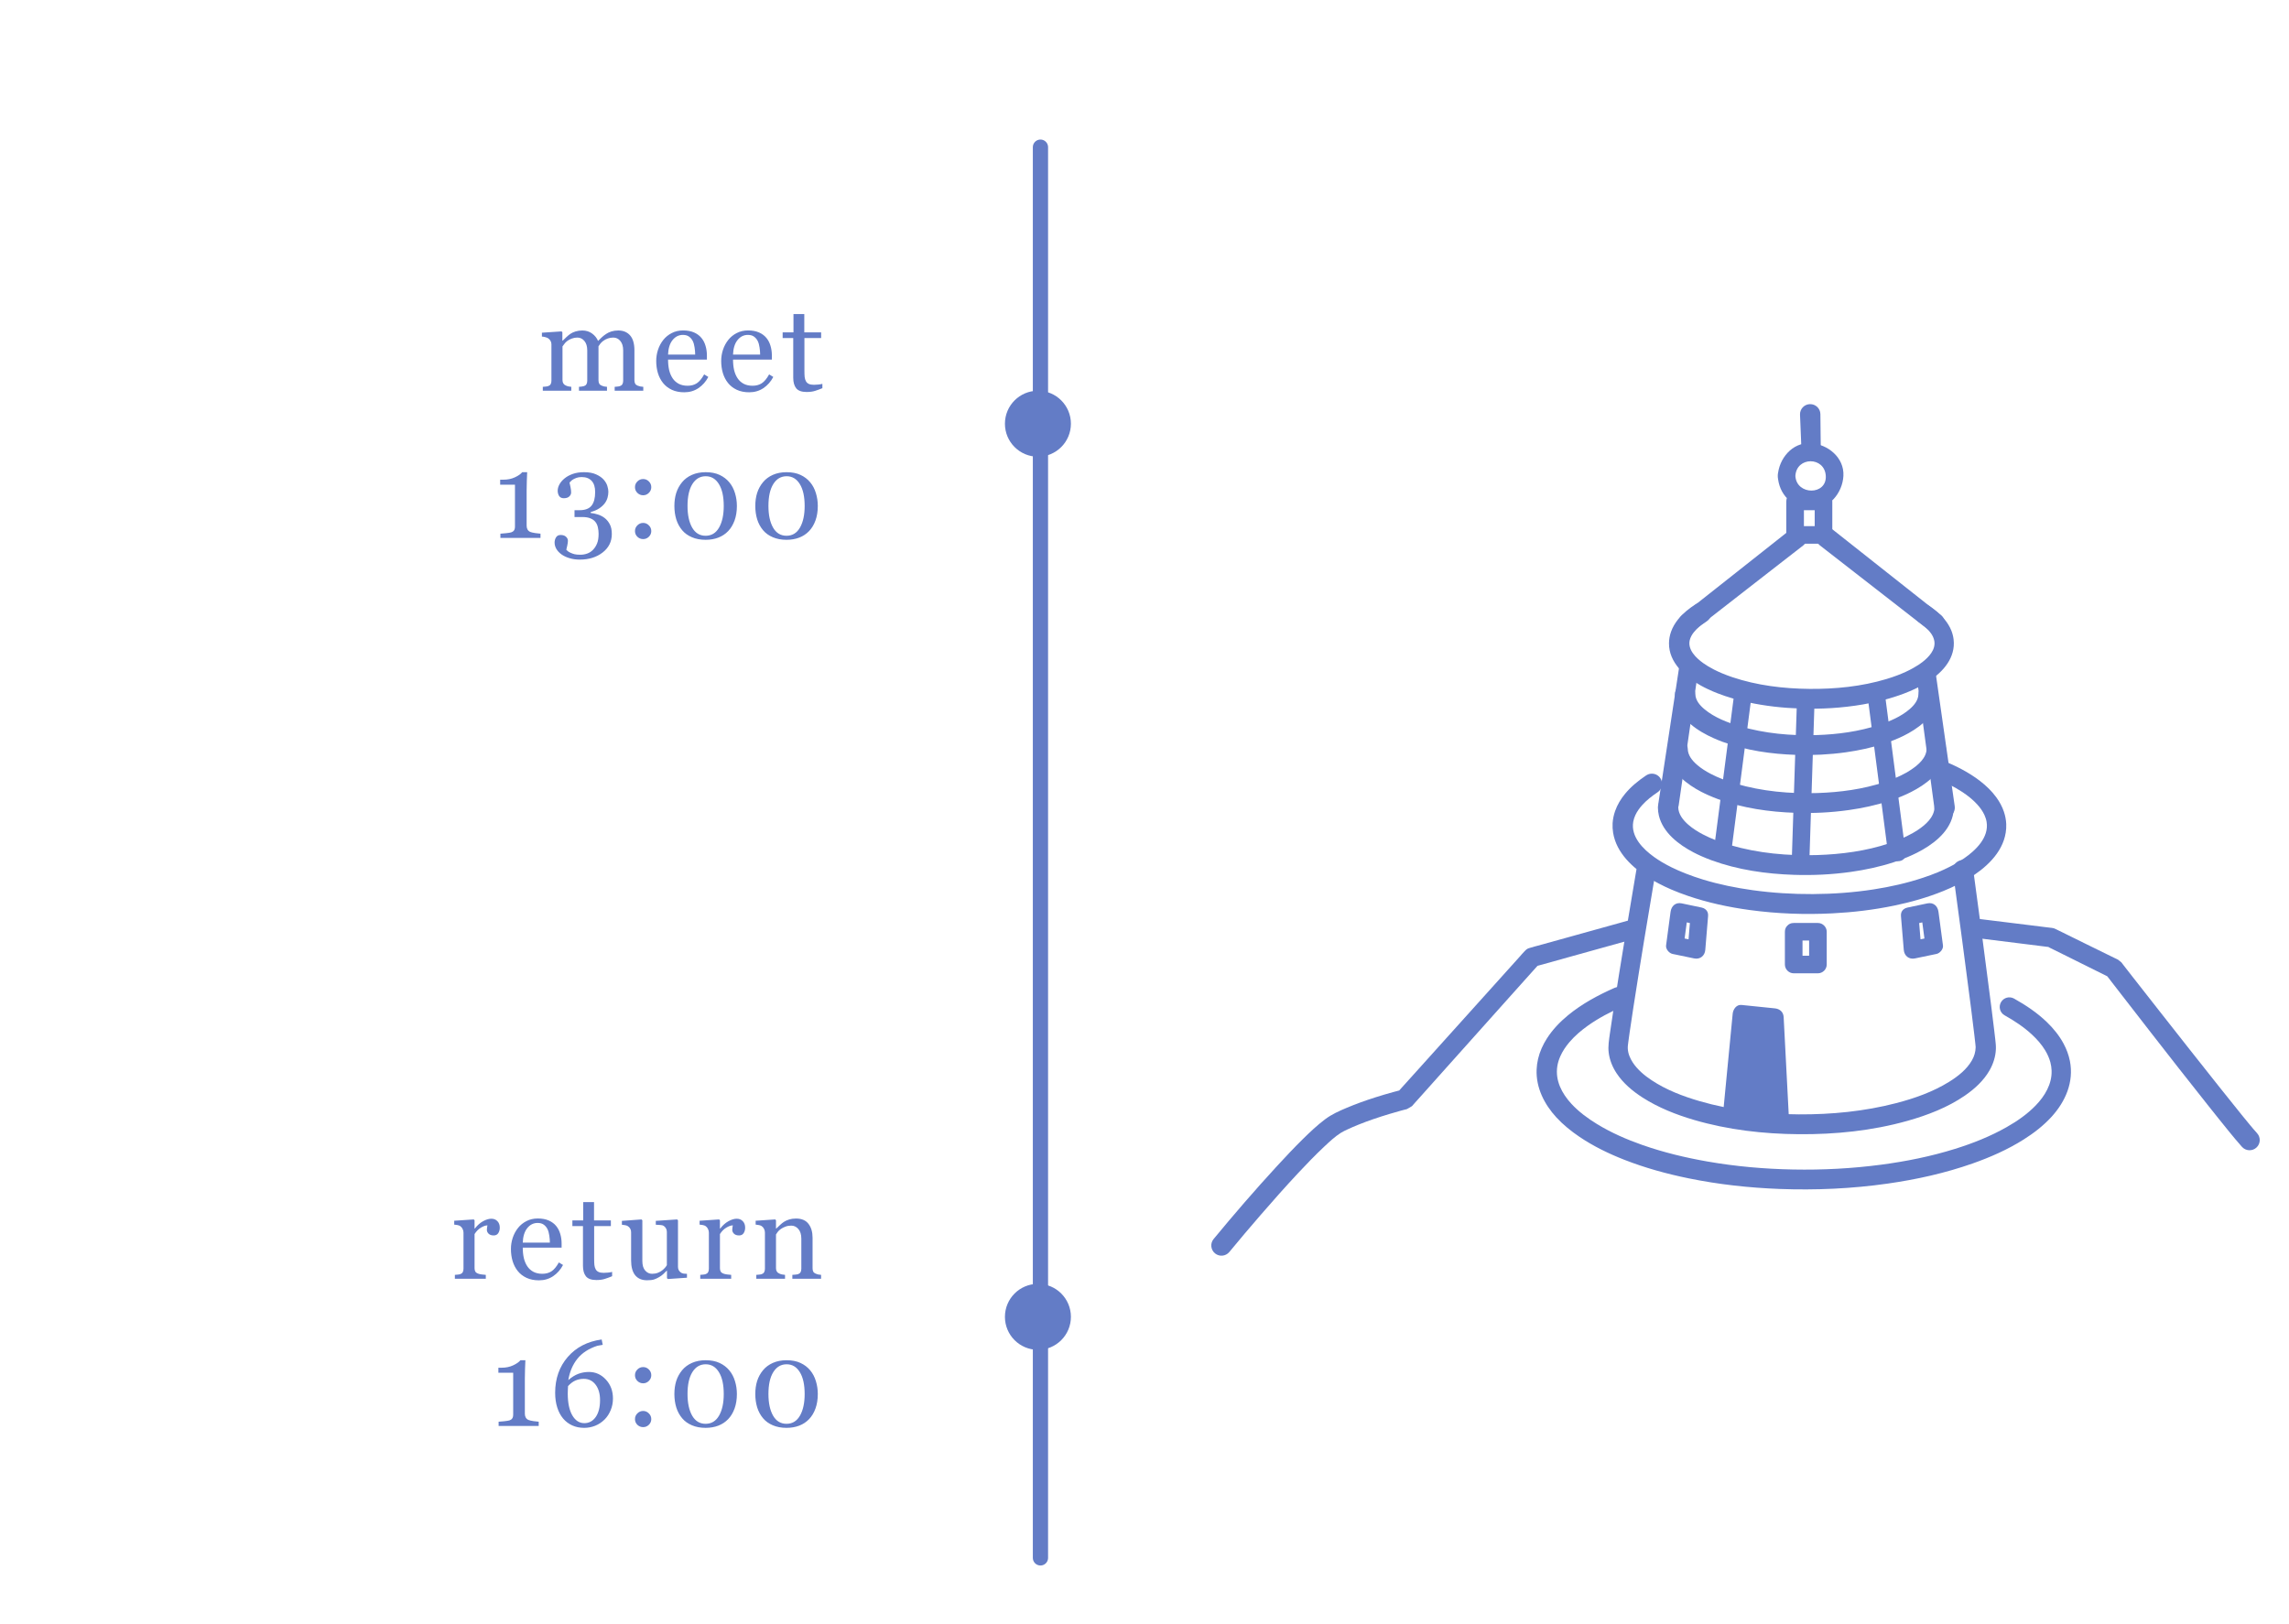 <?xml version="1.0" encoding="utf-8"?>
<!-- Generator: Adobe Illustrator 16.0.0, SVG Export Plug-In . SVG Version: 6.00 Build 0)  -->
<!DOCTYPE svg PUBLIC "-//W3C//DTD SVG 1.1//EN" "http://www.w3.org/Graphics/SVG/1.1/DTD/svg11.dtd">
<svg version="1.1" id="Layer_1" xmlns="http://www.w3.org/2000/svg" xmlns:xlink="http://www.w3.org/1999/xlink" x="0px" y="0px"
	 width="451px" height="320px" viewBox="0 0 451 320" enable-background="new 0 0 451 320" xml:space="preserve">
<path fill="#637CC6" d="M126.746,77h-5.637v-0.773c0.18-0.016,0.359-0.031,0.539-0.047c0.188-0.016,0.352-0.047,0.492-0.094
	c0.219-0.07,0.379-0.191,0.48-0.363c0.109-0.18,0.164-0.41,0.164-0.691v-5.965c0-0.813-0.188-1.438-0.563-1.875
	c-0.367-0.445-0.828-0.668-1.383-0.668c-0.383,0-0.742,0.059-1.078,0.176s-0.645,0.281-0.926,0.492
	c-0.227,0.172-0.418,0.359-0.574,0.563c-0.148,0.195-0.262,0.359-0.34,0.492v6.668c0,0.273,0.047,0.5,0.141,0.68
	c0.094,0.172,0.254,0.305,0.48,0.398c0.18,0.07,0.34,0.125,0.48,0.164c0.148,0.031,0.34,0.055,0.574,0.07V77h-5.52v-0.773
	c0.18-0.016,0.352-0.031,0.516-0.047c0.172-0.016,0.328-0.047,0.469-0.094c0.219-0.07,0.379-0.191,0.48-0.363
	c0.109-0.18,0.164-0.41,0.164-0.691v-5.965c0-0.813-0.188-1.438-0.563-1.875c-0.367-0.445-0.828-0.668-1.383-0.668
	c-0.383,0-0.742,0.063-1.078,0.188c-0.336,0.117-0.645,0.281-0.926,0.492c-0.227,0.172-0.418,0.367-0.574,0.586
	c-0.156,0.211-0.273,0.371-0.352,0.48v6.621c0,0.266,0.055,0.488,0.164,0.668s0.273,0.316,0.492,0.41
	c0.164,0.078,0.332,0.137,0.504,0.176s0.363,0.066,0.574,0.082V77h-5.613v-0.773c0.18-0.016,0.363-0.031,0.551-0.047
	c0.195-0.016,0.363-0.047,0.504-0.094c0.219-0.07,0.379-0.191,0.48-0.363c0.109-0.18,0.164-0.41,0.164-0.691v-7.184
	c0-0.25-0.059-0.473-0.176-0.668c-0.109-0.203-0.266-0.375-0.469-0.516c-0.148-0.094-0.332-0.168-0.551-0.223
	c-0.219-0.063-0.445-0.102-0.68-0.117v-0.762l3.867-0.258l0.164,0.164v1.652h0.082c0.195-0.195,0.434-0.426,0.715-0.691
	s0.543-0.48,0.785-0.645c0.273-0.188,0.613-0.344,1.02-0.469c0.414-0.125,0.859-0.188,1.336-0.188c0.75,0,1.395,0.203,1.934,0.609
	c0.539,0.398,0.926,0.883,1.16,1.453c0.281-0.273,0.527-0.512,0.738-0.715c0.219-0.211,0.504-0.434,0.855-0.668
	c0.297-0.203,0.645-0.367,1.043-0.492c0.406-0.125,0.855-0.188,1.348-0.188c0.977,0,1.75,0.32,2.32,0.961S125,67.715,125,69.043
	v5.871c0,0.273,0.047,0.5,0.141,0.68c0.094,0.172,0.254,0.305,0.48,0.398c0.18,0.07,0.355,0.125,0.527,0.164
	c0.18,0.031,0.379,0.055,0.598,0.07V77z M139.56,74.281c-0.484,0.922-1.133,1.656-1.945,2.203s-1.746,0.82-2.801,0.82
	c-0.93,0-1.746-0.164-2.449-0.492c-0.695-0.328-1.27-0.773-1.723-1.336s-0.793-1.219-1.02-1.969
	c-0.219-0.75-0.328-1.543-0.328-2.379c0-0.75,0.117-1.484,0.352-2.203c0.242-0.727,0.594-1.379,1.055-1.957
	c0.445-0.555,0.996-1,1.652-1.336c0.664-0.344,1.406-0.516,2.227-0.516c0.844,0,1.566,0.133,2.168,0.398s1.09,0.629,1.465,1.09
	c0.359,0.438,0.625,0.953,0.797,1.547c0.18,0.594,0.27,1.238,0.27,1.934v0.773h-7.652c0,0.758,0.07,1.445,0.211,2.063
	c0.148,0.617,0.379,1.16,0.691,1.629c0.305,0.453,0.703,0.813,1.195,1.078c0.492,0.258,1.078,0.387,1.758,0.387
	c0.695,0,1.293-0.16,1.793-0.48c0.508-0.328,0.996-0.914,1.465-1.758L139.56,74.281z M136.97,69.875
	c0-0.438-0.039-0.906-0.117-1.406c-0.07-0.5-0.188-0.918-0.352-1.254c-0.18-0.359-0.426-0.652-0.738-0.879s-0.715-0.34-1.207-0.34
	c-0.82,0-1.504,0.344-2.051,1.031c-0.539,0.68-0.832,1.629-0.879,2.848H136.97z M152.361,74.281
	c-0.484,0.922-1.133,1.656-1.945,2.203c-0.813,0.547-1.747,0.82-2.801,0.82c-0.93,0-1.746-0.164-2.449-0.492
	c-0.695-0.328-1.27-0.773-1.723-1.336s-0.793-1.219-1.02-1.969c-0.219-0.75-0.328-1.543-0.328-2.379c0-0.75,0.117-1.484,0.352-2.203
	c0.242-0.727,0.594-1.379,1.055-1.957c0.445-0.555,0.996-1,1.652-1.336c0.664-0.344,1.406-0.516,2.227-0.516
	c0.844,0,1.566,0.133,2.168,0.398s1.09,0.629,1.465,1.09c0.36,0.438,0.625,0.953,0.797,1.547c0.18,0.594,0.27,1.238,0.27,1.934
	v0.773h-7.653c0,0.758,0.07,1.445,0.211,2.063c0.148,0.617,0.379,1.16,0.691,1.629c0.305,0.453,0.703,0.813,1.195,1.078
	c0.492,0.258,1.078,0.387,1.758,0.387c0.695,0,1.293-0.16,1.793-0.48c0.508-0.328,0.996-0.914,1.465-1.758L152.361,74.281z
	 M149.771,69.875c0-0.438-0.039-0.906-0.117-1.406c-0.07-0.5-0.188-0.918-0.352-1.254c-0.18-0.359-0.426-0.652-0.738-0.879
	s-0.715-0.34-1.207-0.34c-0.82,0-1.504,0.344-2.051,1.031c-0.539,0.68-0.832,1.629-0.879,2.848H149.771z M162.034,76.496
	c-0.508,0.211-0.989,0.387-1.442,0.527c-0.453,0.148-1.008,0.223-1.664,0.223c-0.969,0-1.652-0.242-2.051-0.727
	c-0.39-0.492-0.586-1.184-0.586-2.074v-7.828h-2.086v-1.125h2.133v-3.598h2.133v3.598h3.317v1.125h-3.293v6.457
	c0,0.484,0.015,0.891,0.046,1.219c0.039,0.32,0.125,0.602,0.258,0.844c0.125,0.227,0.313,0.398,0.563,0.516s0.586,0.176,1.008,0.176
	c0.195,0,0.48-0.016,0.855-0.047c0.383-0.039,0.652-0.086,0.809-0.141V76.496z"/>
<path fill="#637CC6" d="M106.492,106h-7.898v-0.832c0.234-0.016,0.598-0.047,1.09-0.094c0.5-0.054,0.844-0.109,1.031-0.164
	c0.242-0.078,0.426-0.203,0.551-0.375c0.133-0.18,0.199-0.445,0.199-0.797v-8.226h-2.918v-0.984h0.645
	c0.844,0,1.598-0.156,2.262-0.469c0.672-0.313,1.152-0.648,1.441-1.008h0.973c-0.023,0.508-0.047,1.102-0.07,1.781
	s-0.035,1.289-0.035,1.828v6.949c0,0.274,0.059,0.52,0.176,0.739c0.125,0.211,0.301,0.367,0.527,0.468
	c0.203,0.086,0.535,0.164,0.996,0.235c0.461,0.07,0.805,0.109,1.031,0.117V106z M114.23,110.277c-0.734,0-1.406-0.093-2.016-0.281
	c-0.609-0.18-1.133-0.426-1.57-0.738c-0.438-0.313-0.777-0.672-1.02-1.078c-0.234-0.407-0.352-0.825-0.352-1.254
	c0-0.383,0.094-0.727,0.281-1.031c0.188-0.313,0.488-0.469,0.902-0.469c0.469,0,0.824,0.117,1.066,0.351
	c0.25,0.227,0.375,0.489,0.375,0.785c0,0.25-0.043,0.567-0.129,0.95c-0.078,0.383-0.141,0.656-0.188,0.82
	c0.055,0.07,0.152,0.164,0.293,0.281c0.148,0.117,0.328,0.223,0.539,0.317c0.25,0.117,0.512,0.211,0.785,0.281
	c0.273,0.07,0.66,0.105,1.16,0.105c0.469,0,0.918-0.078,1.348-0.234c0.438-0.156,0.82-0.406,1.148-0.75
	c0.344-0.359,0.609-0.781,0.797-1.266c0.195-0.476,0.293-1.105,0.293-1.886c0-0.422-0.047-0.84-0.141-1.254
	c-0.086-0.414-0.25-0.774-0.492-1.078c-0.242-0.305-0.574-0.539-0.996-0.703c-0.414-0.172-0.941-0.258-1.582-0.258h-1.535v-1.348
	h1.02c1.078,0,1.855-0.297,2.332-0.891s0.715-1.488,0.715-2.684c0-0.977-0.23-1.711-0.691-2.203c-0.461-0.5-1.113-0.75-1.957-0.75
	c-0.406,0-0.742,0.051-1.008,0.152c-0.258,0.094-0.469,0.188-0.633,0.281c-0.195,0.109-0.355,0.23-0.48,0.363
	s-0.219,0.23-0.281,0.293c0.055,0.25,0.121,0.559,0.199,0.926c0.078,0.359,0.117,0.703,0.117,1.031c0,0.289-0.125,0.551-0.375,0.785
	c-0.242,0.227-0.602,0.34-1.078,0.34c-0.414,0-0.719-0.148-0.914-0.445c-0.188-0.297-0.281-0.641-0.281-1.031
	c0-0.406,0.113-0.82,0.34-1.242s0.563-0.816,1.008-1.184s0.988-0.664,1.629-0.891s1.379-0.34,2.215-0.34
	c0.961,0,1.754,0.145,2.379,0.434c0.633,0.281,1.129,0.625,1.488,1.031c0.352,0.398,0.594,0.816,0.727,1.254
	s0.199,0.813,0.199,1.125c0,0.391-0.055,0.785-0.164,1.184c-0.109,0.391-0.289,0.754-0.539,1.09
	c-0.273,0.367-0.637,0.703-1.09,1.008c-0.445,0.297-1.008,0.539-1.688,0.726v0.188c0.438,0.039,0.902,0.137,1.395,0.293
	c0.5,0.156,0.949,0.387,1.348,0.691c0.414,0.321,0.754,0.735,1.02,1.242c0.266,0.5,0.398,1.137,0.398,1.911
	c0,1.5-0.602,2.714-1.805,3.644C117.539,109.809,116.035,110.277,114.23,110.277z M128.321,96.004c0,0.438-0.16,0.813-0.48,1.125
	c-0.313,0.313-0.688,0.469-1.125,0.469s-0.816-0.156-1.137-0.469c-0.313-0.313-0.469-0.688-0.469-1.125s0.156-0.813,0.469-1.125
	c0.313-0.32,0.691-0.48,1.137-0.48s0.824,0.16,1.137,0.48C128.165,95.191,128.321,95.566,128.321,96.004z M128.321,104.652
	c0,0.438-0.16,0.813-0.48,1.125c-0.313,0.305-0.688,0.457-1.125,0.457s-0.816-0.152-1.137-0.457
	c-0.313-0.312-0.469-0.687-0.469-1.125c0-0.437,0.156-0.812,0.469-1.125c0.32-0.32,0.699-0.48,1.137-0.48s0.813,0.16,1.125,0.48
	C128.161,103.84,128.321,104.215,128.321,104.652z M143.701,95.055c0.5,0.602,0.871,1.309,1.113,2.121
	c0.25,0.805,0.375,1.648,0.375,2.531c0,1.063-0.152,2.016-0.457,2.859c-0.305,0.836-0.723,1.532-1.254,2.086
	c-0.547,0.571-1.195,1-1.945,1.289s-1.586,0.434-2.508,0.434c-1.008,0-1.906-0.168-2.695-0.504s-1.43-0.797-1.922-1.383
	c-0.516-0.609-0.902-1.32-1.16-2.133c-0.25-0.82-0.375-1.703-0.375-2.648c0-0.93,0.121-1.785,0.363-2.566
	c0.25-0.781,0.637-1.488,1.16-2.121c0.5-0.609,1.145-1.09,1.934-1.441s1.691-0.527,2.707-0.527c1.07,0,1.988,0.18,2.754,0.539
	S143.193,94.438,143.701,95.055z M142.599,99.707c0-1.859-0.32-3.301-0.961-4.324c-0.633-1.023-1.496-1.535-2.59-1.535
	c-1.109,0-1.984,0.512-2.625,1.535s-0.961,2.465-0.961,4.324c0,1.766,0.305,3.188,0.914,4.266c0.617,1.07,1.5,1.605,2.648,1.605
	s2.031-0.535,2.648-1.605C142.291,102.895,142.599,101.473,142.599,99.707z M159.643,95.055c0.5,0.602,0.871,1.309,1.113,2.121
	c0.25,0.805,0.375,1.648,0.375,2.531c0,1.063-0.152,2.016-0.457,2.859c-0.304,0.836-0.722,1.532-1.254,2.086
	c-0.547,0.571-1.195,1-1.945,1.289s-1.586,0.434-2.508,0.434c-1.008,0-1.906-0.168-2.695-0.504s-1.43-0.797-1.922-1.383
	c-0.516-0.609-0.902-1.32-1.16-2.133c-0.25-0.82-0.375-1.703-0.375-2.648c0-0.93,0.121-1.785,0.363-2.566
	c0.25-0.781,0.637-1.488,1.16-2.121c0.5-0.609,1.145-1.09,1.934-1.441s1.691-0.527,2.707-0.527c1.07,0,1.988,0.18,2.754,0.539
	C158.498,93.949,159.135,94.438,159.643,95.055z M158.541,99.707c0-1.859-0.32-3.301-0.961-4.324
	c-0.632-1.023-1.496-1.535-2.589-1.535c-1.11,0-1.985,0.512-2.625,1.535c-0.641,1.023-0.961,2.465-0.961,4.324
	c0,1.766,0.304,3.188,0.914,4.266c0.617,1.07,1.5,1.605,2.648,1.605c1.149,0,2.031-0.535,2.649-1.605
	C158.233,102.895,158.541,101.473,158.541,99.707z"/>
<path fill="#637CC6" d="M98.471,241.934c0,0.398-0.098,0.754-0.293,1.066c-0.195,0.305-0.496,0.457-0.902,0.457
	c-0.438,0-0.773-0.113-1.008-0.34c-0.227-0.227-0.34-0.477-0.34-0.75c0-0.172,0.012-0.328,0.035-0.469
	c0.031-0.141,0.059-0.281,0.082-0.422c-0.367,0-0.797,0.148-1.289,0.445s-0.91,0.719-1.254,1.266v6.727
	c0,0.273,0.051,0.496,0.152,0.668c0.109,0.172,0.277,0.301,0.504,0.387c0.195,0.078,0.445,0.137,0.75,0.176
	c0.313,0.039,0.582,0.066,0.809,0.082V252h-6.094v-0.773c0.18-0.016,0.363-0.031,0.551-0.047c0.195-0.016,0.363-0.047,0.504-0.094
	c0.219-0.07,0.379-0.191,0.48-0.363c0.109-0.18,0.164-0.41,0.164-0.691v-7.137c0-0.242-0.059-0.48-0.176-0.715
	c-0.109-0.234-0.266-0.422-0.469-0.563c-0.148-0.094-0.324-0.16-0.527-0.199c-0.203-0.047-0.422-0.078-0.656-0.094v-0.762
	l3.844-0.258l0.164,0.164v1.629h0.059c0.484-0.633,1.023-1.113,1.617-1.441s1.137-0.492,1.629-0.492s0.891,0.16,1.195,0.48
	C98.315,240.965,98.471,241.395,98.471,241.934z M110.933,249.281c-0.484,0.922-1.133,1.656-1.945,2.203s-1.746,0.82-2.801,0.82
	c-0.93,0-1.746-0.164-2.449-0.492c-0.695-0.328-1.27-0.773-1.723-1.336s-0.793-1.219-1.02-1.969
	c-0.219-0.75-0.328-1.543-0.328-2.379c0-0.75,0.117-1.484,0.352-2.203c0.242-0.727,0.594-1.379,1.055-1.957
	c0.445-0.555,0.996-1,1.652-1.336c0.664-0.344,1.406-0.516,2.227-0.516c0.844,0,1.566,0.133,2.168,0.398s1.09,0.629,1.465,1.09
	c0.359,0.438,0.625,0.953,0.797,1.547c0.18,0.594,0.27,1.238,0.27,1.934v0.773H103c0,0.758,0.07,1.445,0.211,2.063
	c0.148,0.617,0.379,1.16,0.691,1.629c0.305,0.453,0.703,0.813,1.195,1.078c0.492,0.258,1.078,0.387,1.758,0.387
	c0.695,0,1.293-0.16,1.793-0.48c0.508-0.328,0.996-0.914,1.465-1.758L110.933,249.281z M108.343,244.875
	c0-0.438-0.039-0.906-0.117-1.406c-0.07-0.5-0.188-0.918-0.352-1.254c-0.18-0.359-0.426-0.652-0.738-0.879s-0.715-0.34-1.207-0.34
	c-0.82,0-1.504,0.344-2.051,1.031c-0.539,0.68-0.832,1.629-0.879,2.848H108.343z M120.605,251.496
	c-0.508,0.211-0.988,0.387-1.441,0.527c-0.453,0.148-1.008,0.223-1.664,0.223c-0.969,0-1.652-0.242-2.051-0.727
	c-0.391-0.492-0.586-1.184-0.586-2.074v-7.828h-2.086v-1.125h2.133v-3.598h2.133v3.598h3.316v1.125h-3.293v6.457
	c0,0.484,0.016,0.891,0.047,1.219c0.039,0.32,0.125,0.602,0.258,0.844c0.125,0.227,0.313,0.398,0.563,0.516s0.586,0.176,1.008,0.176
	c0.195,0,0.48-0.016,0.855-0.047c0.383-0.039,0.652-0.086,0.809-0.141V251.496z M135.353,251.789l-3.762,0.258l-0.176-0.164v-1.465
	h-0.07c-0.188,0.195-0.398,0.406-0.633,0.633c-0.234,0.219-0.504,0.418-0.809,0.598c-0.352,0.211-0.691,0.371-1.02,0.48
	s-0.793,0.164-1.395,0.164c-1.023,0-1.805-0.332-2.344-0.996c-0.531-0.672-0.797-1.645-0.797-2.918v-5.531
	c0-0.281-0.055-0.516-0.164-0.703c-0.102-0.195-0.254-0.363-0.457-0.504c-0.141-0.094-0.316-0.16-0.527-0.199
	c-0.211-0.047-0.434-0.078-0.668-0.094v-0.762l3.855-0.281l0.176,0.164v8.027c0,0.836,0.188,1.465,0.563,1.887
	s0.824,0.633,1.348,0.633c0.43,0,0.813-0.066,1.148-0.199s0.617-0.289,0.844-0.469c0.211-0.164,0.395-0.336,0.551-0.516
	c0.164-0.188,0.289-0.359,0.375-0.516v-6.551c0-0.258-0.055-0.484-0.164-0.68c-0.109-0.203-0.262-0.375-0.457-0.516
	c-0.141-0.094-0.352-0.148-0.633-0.164c-0.273-0.023-0.582-0.043-0.926-0.059v-0.762l4.195-0.281l0.176,0.164v9.176
	c0,0.266,0.055,0.492,0.164,0.68s0.262,0.348,0.457,0.48c0.141,0.086,0.309,0.145,0.504,0.176c0.195,0.023,0.41,0.039,0.645,0.047
	V251.789z M146.818,241.934c0,0.398-0.098,0.754-0.293,1.066c-0.195,0.305-0.496,0.457-0.902,0.457c-0.438,0-0.773-0.113-1.008-0.34
	c-0.227-0.227-0.34-0.477-0.34-0.75c0-0.172,0.012-0.328,0.035-0.469c0.031-0.141,0.059-0.281,0.082-0.422
	c-0.367,0-0.797,0.148-1.289,0.445s-0.91,0.719-1.254,1.266v6.727c0,0.273,0.051,0.496,0.152,0.668
	c0.109,0.172,0.277,0.301,0.504,0.387c0.195,0.078,0.445,0.137,0.75,0.176c0.313,0.039,0.582,0.066,0.809,0.082V252h-6.094v-0.773
	c0.18-0.016,0.363-0.031,0.551-0.047c0.195-0.016,0.363-0.047,0.504-0.094c0.219-0.07,0.379-0.191,0.48-0.363
	c0.109-0.18,0.164-0.41,0.164-0.691v-7.137c0-0.242-0.059-0.48-0.176-0.715c-0.109-0.234-0.266-0.422-0.469-0.563
	c-0.148-0.094-0.324-0.16-0.527-0.199c-0.203-0.047-0.422-0.078-0.656-0.094v-0.762l3.844-0.258l0.164,0.164v1.629h0.059
	c0.484-0.633,1.023-1.113,1.617-1.441s1.137-0.492,1.629-0.492s0.891,0.16,1.195,0.48
	C146.662,240.965,146.818,241.395,146.818,241.934z M161.776,252h-5.66v-0.773c0.179-0.016,0.375-0.031,0.586-0.047
	c0.218-0.016,0.398-0.047,0.539-0.094c0.218-0.07,0.379-0.191,0.48-0.363c0.109-0.18,0.164-0.41,0.164-0.691v-5.941
	c0-0.82-0.195-1.453-0.586-1.898c-0.383-0.445-0.851-0.668-1.406-0.668c-0.414,0-0.793,0.066-1.137,0.199
	c-0.344,0.125-0.648,0.281-0.914,0.469c-0.258,0.18-0.465,0.375-0.621,0.586c-0.148,0.203-0.258,0.367-0.328,0.492v6.645
	c0,0.266,0.055,0.484,0.164,0.656s0.273,0.305,0.492,0.398c0.164,0.078,0.34,0.137,0.528,0.176c0.195,0.039,0.394,0.066,0.597,0.082
	V252h-5.66v-0.773c0.18-0.016,0.363-0.031,0.551-0.047c0.195-0.016,0.363-0.047,0.504-0.094c0.219-0.07,0.379-0.191,0.48-0.363
	c0.11-0.18,0.164-0.41,0.164-0.691v-7.137c0-0.266-0.058-0.508-0.175-0.727c-0.11-0.227-0.266-0.41-0.469-0.551
	c-0.149-0.094-0.324-0.16-0.528-0.199c-0.203-0.047-0.421-0.078-0.656-0.094v-0.762l3.844-0.258l0.164,0.164v1.629h0.059
	c0.187-0.188,0.421-0.41,0.703-0.668c0.281-0.266,0.547-0.48,0.797-0.645c0.289-0.188,0.632-0.344,1.031-0.469
	c0.398-0.125,0.847-0.188,1.347-0.188c1.11,0,1.93,0.348,2.461,1.043c0.539,0.688,0.809,1.605,0.809,2.754v6.012
	c0,0.273,0.047,0.496,0.141,0.668c0.093,0.164,0.254,0.293,0.48,0.387c0.188,0.078,0.348,0.133,0.481,0.164
	c0.14,0.031,0.332,0.055,0.574,0.07V252z"/>
<path fill="#637CC6" d="M106.14,281h-7.898v-0.832c0.234-0.016,0.598-0.047,1.09-0.094c0.5-0.055,0.844-0.109,1.031-0.164
	c0.242-0.078,0.426-0.203,0.551-0.375c0.133-0.18,0.199-0.445,0.199-0.797v-8.227h-2.918v-0.984h0.645
	c0.844,0,1.598-0.156,2.262-0.469c0.672-0.313,1.152-0.648,1.441-1.008h0.973c-0.023,0.508-0.047,1.102-0.07,1.781
	s-0.035,1.289-0.035,1.828v6.949c0,0.273,0.059,0.52,0.176,0.738c0.125,0.211,0.301,0.367,0.527,0.469
	c0.203,0.086,0.535,0.164,0.996,0.234s0.805,0.109,1.031,0.117V281z M120.77,275.598c0,0.813-0.148,1.574-0.445,2.285
	c-0.289,0.711-0.68,1.316-1.172,1.816c-0.57,0.57-1.203,0.992-1.898,1.266c-0.688,0.273-1.406,0.41-2.156,0.41
	c-0.867,0-1.652-0.16-2.355-0.48s-1.301-0.773-1.793-1.359c-0.5-0.594-0.887-1.32-1.16-2.18s-0.41-1.824-0.41-2.895
	c0-2.789,0.828-5.141,2.484-7.055c1.664-1.914,3.891-3.063,6.68-3.445l0.211,1.055l-1.055,0.188
	c-1.695,0.547-3.008,1.398-3.938,2.555c-0.922,1.156-1.52,2.559-1.793,4.207c0.672-0.586,1.336-1,1.992-1.242
	s1.348-0.363,2.074-0.363c1.305,0,2.418,0.5,3.34,1.5C120.305,272.859,120.77,274.105,120.77,275.598z M118.227,275.914
	c0-1.266-0.293-2.281-0.879-3.047c-0.578-0.766-1.355-1.148-2.332-1.148c-0.586,0-1.133,0.109-1.641,0.328
	c-0.5,0.219-0.984,0.586-1.453,1.102c-0.008,0.094-0.02,0.313-0.035,0.656c-0.016,0.336-0.023,0.602-0.023,0.797
	c0,1.828,0.297,3.262,0.891,4.301c0.602,1.031,1.391,1.547,2.367,1.547c0.93,0,1.68-0.402,2.25-1.207
	C117.941,278.43,118.227,277.32,118.227,275.914z M128.321,271.004c0,0.438-0.16,0.813-0.48,1.125
	c-0.313,0.313-0.688,0.469-1.125,0.469s-0.816-0.156-1.137-0.469c-0.313-0.313-0.469-0.688-0.469-1.125s0.156-0.813,0.469-1.125
	c0.313-0.32,0.691-0.48,1.137-0.48s0.824,0.16,1.137,0.48C128.165,270.191,128.321,270.566,128.321,271.004z M128.321,279.652
	c0,0.438-0.16,0.813-0.48,1.125c-0.313,0.305-0.688,0.457-1.125,0.457s-0.816-0.152-1.137-0.457
	c-0.313-0.313-0.469-0.688-0.469-1.125s0.156-0.813,0.469-1.125c0.32-0.32,0.699-0.48,1.137-0.48s0.813,0.16,1.125,0.48
	C128.161,278.84,128.321,279.215,128.321,279.652z M143.701,270.055c0.5,0.602,0.871,1.309,1.113,2.121
	c0.25,0.805,0.375,1.648,0.375,2.531c0,1.063-0.152,2.016-0.457,2.859c-0.305,0.836-0.723,1.531-1.254,2.086
	c-0.547,0.57-1.195,1-1.945,1.289s-1.586,0.434-2.508,0.434c-1.008,0-1.906-0.168-2.695-0.504s-1.43-0.797-1.922-1.383
	c-0.516-0.609-0.902-1.32-1.16-2.133c-0.25-0.82-0.375-1.703-0.375-2.648c0-0.93,0.121-1.785,0.363-2.566
	c0.25-0.781,0.637-1.488,1.16-2.121c0.5-0.609,1.145-1.09,1.934-1.441s1.691-0.527,2.707-0.527c1.07,0,1.988,0.18,2.754,0.539
	S143.193,269.438,143.701,270.055z M142.599,274.707c0-1.859-0.32-3.301-0.961-4.324c-0.633-1.023-1.496-1.535-2.59-1.535
	c-1.109,0-1.984,0.512-2.625,1.535s-0.961,2.465-0.961,4.324c0,1.766,0.305,3.188,0.914,4.266c0.617,1.07,1.5,1.605,2.648,1.605
	s2.031-0.535,2.648-1.605C142.291,277.895,142.599,276.473,142.599,274.707z M159.643,270.055c0.5,0.602,0.871,1.309,1.113,2.121
	c0.25,0.805,0.375,1.648,0.375,2.531c0,1.063-0.152,2.016-0.457,2.859c-0.304,0.836-0.722,1.531-1.254,2.086
	c-0.547,0.57-1.195,1-1.945,1.289s-1.586,0.434-2.508,0.434c-1.008,0-1.906-0.168-2.695-0.504s-1.43-0.797-1.922-1.383
	c-0.516-0.609-0.902-1.32-1.16-2.133c-0.25-0.82-0.375-1.703-0.375-2.648c0-0.93,0.121-1.785,0.363-2.566
	c0.25-0.781,0.637-1.488,1.16-2.121c0.5-0.609,1.145-1.09,1.934-1.441s1.691-0.527,2.707-0.527c1.07,0,1.988,0.18,2.754,0.539
	C158.498,268.949,159.135,269.438,159.643,270.055z M158.541,274.707c0-1.859-0.32-3.301-0.961-4.324
	c-0.632-1.023-1.496-1.535-2.589-1.535c-1.11,0-1.985,0.512-2.625,1.535c-0.641,1.023-0.961,2.465-0.961,4.324
	c0,1.766,0.304,3.188,0.914,4.266c0.617,1.07,1.5,1.605,2.648,1.605c1.149,0,2.031-0.535,2.649-1.605
	C158.233,277.895,158.541,276.473,158.541,274.707z"/>
<path fill="#637CC6" d="M354.3,103.917c-0.508-0.061-1.042,0.068-1.478,0.409c-7.144,5.618-14.241,11.291-21.387,16.902
	c-0.826,0.647-0.972,1.841-0.324,2.666c0.651,0.826,1.847,0.969,2.674,0.323c7.152-5.602,14.353-11.144,21.511-16.738
	c0.87-0.683,1.03-1.943,0.347-2.815C355.297,104.229,354.811,103.979,354.3,103.917z"/>
<path fill="#637CC6" d="M359.577,103.917c-0.509,0.062-0.995,0.312-1.338,0.747c-0.687,0.872-0.536,2.132,0.337,2.815
	c7.158,5.594,14.361,11.136,21.513,16.738c0.825,0.646,2.021,0.501,2.669-0.323c0.648-0.825,0.504-2.019-0.322-2.666
	c-7.145-5.613-14.235-11.285-21.376-16.902C360.624,103.985,360.091,103.856,359.577,103.917z"/>
<path fill="#637CC6" d="M353.743,93.79c0.209-3.858,5.783-3.856,5.991,0C359.944,97.648,353.95,97.628,353.743,93.79
	c-0.119-2.223-3.591-2.234-3.47,0c0.196,3.65,2.811,6.26,6.465,6.456c3.646,0.197,6.285-3.103,6.467-6.456
	c0.197-3.64-3.109-6.275-6.467-6.456c-3.647-0.197-6.285,3.101-6.465,6.456C350.152,96.023,353.624,96.012,353.743,93.79z"/>
<path fill="#637CC6" d="M356.608,79.64c-1.109,0.029-1.982,0.946-1.953,2.053c0.078,2.383,0.221,4.766,0.292,7.147
	c0.028,1.048,0.901,1.877,1.954,1.849c1.048-0.028,1.877-0.903,1.85-1.951c-0.055-2.384-0.03-4.766-0.08-7.148
	C358.642,80.482,357.718,79.61,356.608,79.64z"/>
<path fill="#637CC6" d="M334.829,118.783c-0.258,0.044-0.508,0.14-0.741,0.291c-1.297,0.839-2.517,1.798-3.482,3.012
	c-0.571,0.72-1.045,1.518-1.355,2.383c-0.263,0.74-0.403,1.513-0.41,2.297c-0.032,3.798,3.161,6.59,6.216,8.298
	c0.47,0.262,0.948,0.509,1.435,0.736c0.611,0.293,1.234,0.557,1.868,0.804c1.975,0.772,4.023,1.352,6.095,1.802
	c3.35,0.727,6.774,1.104,10.201,1.219c4.139,0.138,8.308-0.102,12.391-0.803c2.768-0.478,5.509-1.162,8.137-2.164
	c0.74-0.284,1.48-0.593,2.199-0.936c0.577-0.274,1.147-0.573,1.701-0.895c2.779-1.615,5.582-4.102,5.86-7.509
	c0.031-0.427,0.024-0.854-0.025-1.277c-0.068-0.608-0.222-1.209-0.447-1.777c-0.319-0.804-0.792-1.548-1.34-2.218
	c-0.839-1.023-1.852-1.857-2.938-2.603c-0.865-0.595-2.054-0.376-2.646,0.488c-0.593,0.863-0.375,2.049,0.488,2.642
	c0.722,0.495,1.417,1.031,1.997,1.691c0.327,0.376,0.623,0.787,0.833,1.242c0.119,0.258,0.205,0.532,0.253,0.812
	c0.295,1.728-1.115,3.201-2.37,4.167c-0.242,0.185-0.489,0.361-0.74,0.526c-0.347,0.23-0.711,0.443-1.071,0.645
	c-0.479,0.268-0.959,0.515-1.459,0.741c-0.543,0.25-1.094,0.481-1.652,0.691c-0.706,0.268-1.418,0.506-2.143,0.725
	c-4.889,1.471-10.07,1.988-15.162,1.942c-5.104-0.047-10.359-0.676-15.212-2.313c-0.687-0.23-1.366-0.488-2.039-0.77
	c-0.524-0.221-1.043-0.457-1.552-0.718c-0.385-0.196-0.77-0.406-1.142-0.629c-0.341-0.204-0.667-0.421-0.994-0.651
	c-1.396-1.003-3.107-2.625-2.653-4.532c0.071-0.294,0.187-0.575,0.329-0.84c0.264-0.485,0.622-0.915,1.008-1.306
	c0.604-0.606,1.297-1.096,2.01-1.558c0.933-0.602,1.194-1.846,0.594-2.775C336.406,118.967,335.598,118.646,334.829,118.783z"/>
<path fill="#637CC6" d="M328.623,157.094c-1.109,0.021-1.992,0.938-1.968,2.045c0.009,0.54,0.067,1.071,0.195,1.597
	c0.817,3.365,3.901,5.707,6.822,7.236c0.504,0.262,1.009,0.508,1.527,0.736c0.659,0.293,1.328,0.564,2,0.811
	c5.183,1.905,10.768,2.698,16.267,2.879c3.731,0.125,7.477-0.055,11.169-0.573c2.856-0.4,5.695-1.005,8.437-1.896
	c0.932-0.304,1.852-0.644,2.757-1.023c0.634-0.266,1.26-0.553,1.877-0.864c2.993-1.512,6.225-3.896,7.055-7.33
	c0.128-0.518,0.188-1.039,0.199-1.573c0.019-1.047-0.817-1.916-1.869-1.935c-1.05-0.018-1.917,0.819-1.937,1.866
	c-0.034,1.983-1.795,3.495-3.316,4.506c-0.288,0.189-0.586,0.372-0.882,0.542c-0.404,0.233-0.819,0.448-1.24,0.655
	c-0.545,0.266-1.098,0.511-1.66,0.736c-0.607,0.247-1.219,0.48-1.842,0.686c-4.531,1.513-9.349,2.149-14.107,2.305
	c-5.784,0.188-11.684-0.337-17.253-1.973c-1.831-0.539-3.638-1.207-5.332-2.096c-1.016-0.531-1.998-1.146-2.866-1.901
	c-1.022-0.892-1.972-2.051-1.994-3.469C330.642,157.952,329.731,157.071,328.623,157.094z"/>
<path fill="#637CC6" d="M330.496,145.588c-1.109,0.021-1.992,0.939-1.968,2.045c0.01,0.516,0.065,1.016,0.186,1.518
	c0.777,3.194,3.683,5.42,6.453,6.868c0.475,0.247,0.959,0.473,1.449,0.692c0.617,0.275,1.241,0.528,1.876,0.763
	c4.867,1.786,10.115,2.536,15.279,2.704c3.502,0.114,7.009-0.054,10.477-0.543c2.682-0.377,5.355-0.947,7.932-1.784
	c0.878-0.287,1.741-0.605,2.592-0.96c0.601-0.253,1.193-0.522,1.773-0.82c2.837-1.442,5.881-3.682,6.671-6.944
	c0.12-0.493,0.171-0.995,0.183-1.502c0.019-1.047-0.819-1.908-1.866-1.926c-1.052-0.021-1.912,0.808-1.932,1.855
	c-0.031,1.813-1.676,3.206-3.066,4.129c-0.262,0.176-0.534,0.35-0.812,0.512c-0.374,0.216-0.759,0.414-1.148,0.604
	c-0.507,0.25-1.025,0.473-1.551,0.685c-0.569,0.23-1.145,0.444-1.727,0.639c-4.23,1.409-8.73,2.007-13.176,2.154
	c-5.407,0.176-10.93-0.319-16.132-1.85c-1.709-0.501-3.383-1.122-4.963-1.949c-0.943-0.494-1.866-1.068-2.669-1.77
	c-0.934-0.81-1.801-1.862-1.821-3.153C332.515,146.446,331.606,145.567,330.496,145.588z"/>
<path fill="#637CC6" d="M331.985,134.811c-1.107,0.021-1.99,0.937-1.97,2.045c0.011,0.492,0.065,0.975,0.183,1.454
	c0.855,3.526,4.38,5.8,7.491,7.18c0.582,0.261,1.176,0.495,1.771,0.718c4.582,1.685,9.52,2.389,14.381,2.548
	c3.295,0.108,6.601-0.051,9.864-0.511c2.524-0.355,5.041-0.894,7.465-1.685c0.727-0.235,1.445-0.494,2.151-0.784
	c0.574-0.233,1.138-0.48,1.694-0.754c2.787-1.377,5.824-3.532,6.601-6.732c0.114-0.474,0.165-0.953,0.173-1.44
	c0.022-1.048-0.816-1.907-1.866-1.928c-1.049-0.018-1.92,0.808-1.938,1.857c-0.02,1.205-0.838,2.193-1.709,2.95
	c-1.705,1.479-3.879,2.398-6.001,3.105c-3.964,1.321-8.179,1.888-12.345,2.021c-5.063,0.164-10.232-0.305-15.108-1.737
	c-2.427-0.715-5.021-1.713-6.984-3.351c-0.901-0.75-1.787-1.753-1.804-2.988C334.013,135.67,333.094,134.79,331.985,134.811z"/>
<path fill="#637CC6" d="M381.909,149.668c-0.74,0.011-1.44,0.459-1.733,1.188c-0.393,0.972,0.073,2.074,1.047,2.469
	c1.89,0.765,3.741,1.639,5.442,2.768c1.063,0.706,2.074,1.508,2.931,2.455c0.553,0.612,1.038,1.287,1.389,2.037
	c0.197,0.435,0.353,0.896,0.432,1.368c0.509,3.088-2.145,5.617-4.45,7.203c-0.387,0.268-0.783,0.521-1.189,0.766
	c-0.545,0.323-1.104,0.622-1.667,0.909c-0.74,0.375-1.494,0.721-2.253,1.04c-0.969,0.402-1.955,0.764-2.948,1.092
	c-3.161,1.053-6.422,1.787-9.712,2.297c-3.976,0.617-7.997,0.907-12.021,0.928c-3.969,0.02-7.945-0.225-11.877-0.771
	c-3.286-0.456-6.554-1.119-9.729-2.085c-1.176-0.357-2.337-0.759-3.481-1.21c-0.913-0.36-1.814-0.747-2.695-1.181
	c-0.685-0.338-1.358-0.699-2.015-1.092c-0.499-0.301-0.992-0.621-1.466-0.961c-2.182-1.559-4.63-4.003-4.119-6.945
	c0.079-0.459,0.227-0.905,0.425-1.328c0.335-0.718,0.806-1.364,1.33-1.95c0.892-0.993,1.94-1.802,3.042-2.541
	c0.92-0.617,1.162-1.866,0.543-2.785c-0.618-0.916-1.868-1.158-2.791-0.541c-1.519,1.023-2.95,2.171-4.124,3.589
	c-0.855,1.027-1.564,2.187-2.002,3.45c-0.27,0.774-0.439,1.589-0.49,2.408c-0.034,0.621,0.002,1.248,0.103,1.862
	c0.642,3.969,3.864,6.924,7.129,8.941c0.61,0.381,1.239,0.738,1.877,1.069c0.805,0.424,1.627,0.812,2.465,1.174
	c1.038,0.448,2.102,0.851,3.172,1.219c3.978,1.371,8.114,2.257,12.281,2.823c5.388,0.732,10.847,0.93,16.274,0.655
	c4.077-0.208,8.146-0.689,12.146-1.521c3.314-0.685,6.586-1.61,9.721-2.885c0.998-0.407,1.985-0.849,2.944-1.339
	c0.646-0.325,1.286-0.671,1.907-1.044c3.368-2.021,6.784-5.03,7.434-9.107c0.092-0.563,0.128-1.135,0.104-1.706
	c-0.035-0.82-0.196-1.64-0.456-2.416c-0.338-1.011-0.854-1.958-1.48-2.821c-0.898-1.242-2.017-2.315-3.229-3.25
	c-2.259-1.741-4.831-3.026-7.47-4.089C382.406,149.711,382.156,149.664,381.909,149.668z"/>
<path fill="#637CC6" d="M386.502,169.489c-1.098,0.146-1.871,1.159-1.721,2.257c1.217,8.979,2.429,17.965,3.576,26.952
	c0.225,1.786,0.449,3.567,0.658,5.354c0.066,0.562,0.135,1.122,0.19,1.684c0.017,0.148,0.028,0.3,0.041,0.449
	c0.005,0.061,0.005,0.133,0.014,0.195c-0.02,0.917-0.276,1.778-0.731,2.572c-1.03,1.802-2.767,3.16-4.504,4.238
	c-3.2,1.986-6.827,3.26-10.452,4.201c-6.234,1.617-12.721,2.243-19.149,2.209c-6.586-0.035-13.246-0.774-19.582-2.617
	c-3.282-0.957-6.563-2.209-9.42-4.108c-1.415-0.937-2.778-2.067-3.718-3.498c-0.55-0.835-0.947-1.786-0.986-2.793
	c-0.015-0.418,0.064-0.894,0.118-1.337c0.068-0.541,0.146-1.079,0.223-1.621c0.236-1.688,0.492-3.373,0.757-5.055
	c1.367-8.824,2.835-17.631,4.321-26.434c0.176-1.035-0.517-2.021-1.551-2.195c-1.035-0.174-2.014,0.524-2.188,1.559
	c-1.545,9.115-3.075,18.238-4.489,27.377c-0.249,1.607-0.492,3.216-0.719,4.83c-0.168,1.225-0.385,2.455-0.234,3.693
	c0.175,1.461,0.738,2.85,1.542,4.074c1.295,1.979,3.16,3.537,5.137,4.809c3.102,1.99,6.592,3.367,10.119,4.404
	c6.679,1.961,13.7,2.768,20.646,2.819c7.199,0.06,14.482-0.676,21.427-2.633c3.959-1.116,7.912-2.636,11.316-4.978
	c1.912-1.314,3.691-2.936,4.852-4.965c0.734-1.281,1.193-2.719,1.252-4.197c0.025-0.611-0.045-1.219-0.111-1.824
	c-0.067-0.651-0.147-1.301-0.227-1.95c-0.188-1.59-0.391-3.176-0.589-4.767c-1.142-8.998-2.346-17.993-3.563-26.984
	C388.61,170.111,387.603,169.341,386.502,169.489z"/>
<path fill="#637CC6" d="M318.897,194.49c-0.261,0.006-0.516,0.061-0.771,0.175c-3.257,1.437-6.429,3.142-9.186,5.411
	c-1.588,1.308-3.038,2.82-4.151,4.56c-0.786,1.234-1.4,2.577-1.738,4.005c-0.167,0.701-0.265,1.424-0.293,2.147
	c-0.136,3.56,1.521,6.827,3.884,9.399c1.345,1.461,2.905,2.718,4.546,3.828c2.748,1.862,5.759,3.321,8.844,4.531
	c4.096,1.605,8.36,2.775,12.667,3.657c5.895,1.208,11.9,1.864,17.912,2.094c7.129,0.269,14.298-0.052,21.362-1.063
	c5.652-0.807,11.269-2.053,16.659-3.948c3.505-1.231,6.941-2.748,10.09-4.734c1.985-1.251,3.861-2.698,5.453-4.429
	c2.782-3.033,4.48-6.903,3.656-11.057c-0.239-1.19-0.667-2.332-1.24-3.397c-0.851-1.593-2.012-3.012-3.306-4.263
	c-1.92-1.848-4.137-3.327-6.453-4.624c-0.916-0.513-2.068-0.191-2.583,0.722c-0.515,0.914-0.193,2.066,0.726,2.578
	c1.932,1.083,3.793,2.311,5.417,3.825c0.979,0.911,1.874,1.928,2.568,3.075c0.445,0.733,0.803,1.528,1.025,2.357
	c0.142,0.536,0.225,1.09,0.241,1.645c0.089,2.644-1.348,5.013-3.132,6.858c-1.665,1.72-3.661,3.099-5.735,4.277
	c-3.202,1.819-6.651,3.185-10.162,4.28c-4.737,1.479-9.621,2.463-14.54,3.115c-5.749,0.76-11.557,1.063-17.354,0.951
	c-5.649-0.107-11.302-0.602-16.87-1.574c-4.368-0.762-8.7-1.807-12.888-3.277c-3.07-1.08-6.079-2.395-8.859-4.09
	c-1.85-1.129-3.63-2.437-5.098-4.035c-1.86-2.025-3.189-4.563-2.749-7.379c0.104-0.663,0.306-1.31,0.575-1.926
	c0.446-1.019,1.076-1.953,1.798-2.801c1.076-1.262,2.348-2.346,3.7-3.302c2.127-1.508,4.456-2.703,6.839-3.753
	c1.012-0.447,1.471-1.629,1.023-2.643C320.438,194.927,319.68,194.479,318.897,194.49z"/>
<path fill="#637CC6" d="M353.689,100.544c1.863,0,3.729,0,5.594,0c-0.579-0.578-1.156-1.155-1.735-1.733c0,2.201,0,4.402,0,6.605
	c0.579-0.578,1.156-1.155,1.735-1.733c-1.864,0-3.73,0-5.594,0c0.577,0.578,1.155,1.155,1.734,1.733c0-2.201,0-4.402,0-6.605
	c0-2.235-3.471-2.235-3.471,0c0,2.201,0,4.402,0,6.605c0,0.946,0.789,1.733,1.736,1.733c1.863,0,3.729,0,5.594,0
	c0.947,0,1.735-0.787,1.735-1.733c0-2.201,0-4.402,0-6.605c0-0.946-0.788-1.733-1.735-1.733c-1.864,0-3.73,0-5.594,0
	C351.451,97.078,351.451,100.544,353.689,100.544z"/>
<path fill="#637CC6" d="M333.025,129.718c-1.039-0.153-2.004,0.558-2.159,1.595c-1.339,8.959-2.749,17.91-4.097,26.866
	c-0.163,1.096,0.597,2.112,1.691,2.275c1.1,0.162,2.115-0.59,2.281-1.684c1.314-8.963,2.565-17.935,3.889-26.898
	C334.785,130.834,334.063,129.87,333.025,129.718z"/>
<path fill="#637CC6" d="M379.193,130.674c-1.041,0.145-1.768,1.1-1.624,2.139c1.226,8.872,2.375,17.748,3.593,26.622
	c0.15,1.097,1.163,1.87,2.261,1.713c1.096-0.15,1.869-1.167,1.716-2.265c-1.246-8.869-2.564-17.729-3.804-26.599
	C381.189,131.248,380.232,130.532,379.193,130.674z"/>
<path fill="#637CC6" d="M341.705,136.605c-1.365,10.487-2.73,20.975-4.094,31.461c-0.289,2.211,3.186,2.184,3.471,0
	c1.364-10.486,2.729-20.975,4.094-31.461C345.464,134.394,341.99,134.422,341.705,136.605z"/>
<path fill="#637CC6" d="M367.892,136.605c1.365,10.487,2.729,20.975,4.095,31.461c0.285,2.184,3.758,2.211,3.471,0
	c-1.365-10.486-2.73-20.975-4.094-31.461C371.078,134.422,367.604,134.394,367.892,136.605z"/>
<path fill="#637CC6" d="M354.046,138.243c-0.349,10.764-0.697,21.529-1.047,32.293c-0.072,2.235,3.399,2.229,3.471,0
	c0.349-10.764,0.697-21.529,1.047-32.293C357.589,136.007,354.118,136.014,354.046,138.243z"/>
<path fill="#637CC6" d="M352.495,220.845c-0.354-6.8-0.708-13.602-1.063-20.403c-0.053-1.019-0.755-1.633-1.734-1.732
	c-2.191-0.225-4.382-0.449-6.573-0.672c-1.006-0.104-1.652,0.87-1.735,1.732c-0.66,6.825-1.317,13.651-1.977,20.476
	c-0.215,2.224,3.258,2.204,3.471,0c0.659-6.826,1.317-13.651,1.978-20.476c-0.579,0.578-1.157,1.154-1.736,1.732
	c2.191,0.225,4.382,0.448,6.573,0.673c-0.579-0.577-1.157-1.155-1.736-1.733c0.354,6.802,0.708,13.604,1.064,20.403
	C349.141,223.066,352.612,223.08,352.495,220.845z"/>
<path fill="#637CC6" stroke="#637CC6" stroke-width="0.708" d="M343.293,200.732l-2.477,19.457l9.905,1.416l-1.415-20.873H343.293z
	"/>
<path fill="#637CC6" d="M335.272,178.846c-1.309-0.275-2.615-0.551-3.924-0.826c-1.211-0.256-2.044,0.521-2.197,1.672
	c-0.294,2.207-0.589,4.414-0.885,6.619c-0.096,0.717,0.598,1.53,1.273,1.672c1.417,0.293,2.836,0.588,4.254,0.884
	c1.167,0.243,2.1-0.507,2.197-1.671c0.185-2.228,0.37-4.451,0.553-6.678c0.184-2.228-3.288-2.211-3.471,0
	c-0.186,2.227-0.369,4.45-0.552,6.678c0.73-0.559,1.464-1.115,2.196-1.672c-1.417-0.295-2.836-0.59-4.254-0.885
	c0.425,0.557,0.851,1.114,1.274,1.672c0.294-2.207,0.588-4.414,0.884-6.619c-0.732,0.557-1.465,1.115-2.198,1.672
	c1.309,0.273,2.616,0.55,3.924,0.826C336.533,182.648,337.462,179.307,335.272,178.846z"/>
<path fill="#637CC6" d="M376.743,182.193c1.307-0.276,2.617-0.551,3.923-0.827c-0.732-0.558-1.465-1.114-2.196-1.671
	c0.294,2.205,0.59,4.412,0.884,6.619c0.426-0.559,0.849-1.115,1.274-1.672c-1.417,0.295-2.834,0.588-4.252,0.883
	c0.732,0.559,1.465,1.115,2.196,1.673c-0.187-2.226-0.37-4.451-0.556-6.677c-0.185-2.211-3.656-2.229-3.471,0
	c0.187,2.226,0.371,4.451,0.556,6.677c0.098,1.165,1.028,1.913,2.196,1.672c1.417-0.295,2.835-0.589,4.252-0.884
	c0.678-0.143,1.371-0.954,1.275-1.672c-0.295-2.207-0.59-4.414-0.885-6.619c-0.152-1.151-0.987-1.926-2.196-1.672
	c-1.309,0.275-2.617,0.55-3.923,0.826C373.631,179.311,374.56,182.65,376.743,182.193z"/>
<path fill="#637CC6" d="M353.411,185.348c1.591,0,3.182,0,4.772,0c-0.578-0.578-1.155-1.154-1.734-1.731c0,2.151,0,4.302,0,6.452
	c0.579-0.578,1.156-1.154,1.734-1.732c-1.591,0-3.182,0-4.772,0c0.579,0.578,1.157,1.154,1.736,1.732c0-2.151,0-4.303,0-6.452
	c0-2.235-3.472-2.235-3.472,0c0,2.151,0,4.302,0,6.452c0,0.945,0.788,1.732,1.735,1.732c1.591,0,3.182,0,4.772,0
	c0.947,0,1.736-0.787,1.736-1.732c0-2.151,0-4.303,0-6.452c0-0.946-0.789-1.733-1.736-1.733c-1.591,0-3.182,0-4.772,0
	C351.173,181.883,351.173,185.348,353.411,185.348z"/>
<path fill="#637CC6" d="M322.389,181.124c-0.245-0.033-0.504-0.017-0.756,0.054c-4.753,1.32-9.502,2.643-14.25,3.963
	c-1.48,0.412-2.957,0.817-4.436,1.228c-0.42,0.116-0.854,0.213-1.27,0.354c-0.262,0.088-0.541,0.137-0.777,0.281
	c-0.248,0.151-0.433,0.383-0.639,0.582c-0.279,0.27-0.529,0.596-0.787,0.882c-0.852,0.95-1.703,1.892-2.553,2.839
	c-2.816,3.137-5.641,6.269-8.462,9.4c-2.948,3.275-5.894,6.546-8.843,9.823c-0.985,1.092-1.973,2.187-2.956,3.278
	c-0.325,0.362-0.651,0.725-0.976,1.084c-0.012,0.004-0.022,0.006-0.033,0.01c-0.383,0.099-0.77,0.201-1.154,0.306
	c-1.195,0.33-2.389,0.679-3.568,1.056c-1.895,0.604-3.762,1.276-5.593,2.047c-1.491,0.627-2.937,1.272-4.239,2.246
	c-1.57,1.18-3.007,2.543-4.404,3.92c-1.754,1.729-3.442,3.524-5.11,5.338c-4.287,4.666-8.44,9.463-12.47,14.355
	c-0.703,0.855-0.572,2.118,0.283,2.824c0.857,0.701,2.115,0.578,2.821-0.278c2.001-2.437,4.048-4.842,6.11-7.227
	c2.447-2.829,4.93-5.63,7.484-8.362c1.649-1.766,3.334-3.51,5.096-5.166c1.023-0.962,2.08-1.956,3.269-2.714
	c0.425-0.269,0.886-0.479,1.339-0.692c0.68-0.318,1.367-0.613,2.064-0.896c2.006-0.812,4.055-1.497,6.128-2.123
	c0.751-0.226,1.505-0.445,2.26-0.652c0.31-0.087,0.613-0.163,0.925-0.245c0.088-0.021,0.237-0.039,0.321-0.086
	c0.326-0.188,0.662-0.354,0.974-0.568c0.09-0.061,0.147-0.16,0.222-0.242c0.133-0.145,0.255-0.294,0.386-0.439
	c0.457-0.513,0.92-1.025,1.379-1.535c1.371-1.531,2.74-3.065,4.11-4.601c4.376-4.892,8.754-9.792,13.132-14.683
	c1.438-1.605,2.869-3.207,4.311-4.814c0.393-0.438,0.787-0.877,1.182-1.314c0.01-0.012,0.029-0.025,0.046-0.037
	c0.022-0.01,0.046-0.01,0.071-0.018c0.105-0.027,0.211-0.056,0.317-0.086c0.526-0.146,1.052-0.293,1.583-0.439
	c1.476-0.414,2.948-0.823,4.426-1.236c4.433-1.234,8.87-2.469,13.303-3.703c1.012-0.281,1.598-1.335,1.316-2.345
	C323.759,181.734,323.121,181.215,322.389,181.124z"/>
<path fill="#637CC6" d="M389.64,181.052c-1.041-0.131-1.99,0.607-2.12,1.65c-0.127,1.04,0.606,1.985,1.65,2.114
	c3.37,0.42,6.74,0.836,10.111,1.257c1.072,0.137,2.149,0.268,3.221,0.403c0.309,0.037,0.615,0.09,0.924,0.117
	c0.052,0.004,0.106-0.021,0.154-0.007c0.032,0.007,0.041,0.054,0.071,0.071c0.128,0.07,0.261,0.13,0.39,0.197
	c0.253,0.125,0.512,0.248,0.771,0.377c0.77,0.377,1.545,0.765,2.313,1.146c1.928,0.954,3.849,1.913,5.775,2.873
	c0.643,0.317,1.279,0.63,1.923,0.951c0.122,0.062,0.247,0.126,0.369,0.188c0.06,0.077,0.125,0.15,0.182,0.227
	c0.233,0.303,0.461,0.605,0.694,0.906c0.646,0.834,1.291,1.666,1.937,2.502c1.917,2.474,3.837,4.951,5.759,7.424
	c3.704,4.766,7.421,9.518,11.178,14.242c1.388,1.744,2.773,3.488,4.181,5.215c0.856,1.045,1.708,2.092,2.612,3.098
	c0.736,0.826,2.006,0.896,2.833,0.155c0.824-0.737,0.896-2.005,0.156-2.829c-1.049-1.167-2.033-2.395-3.025-3.609
	c-1.457-1.793-2.895-3.598-4.33-5.404c-3.94-4.952-7.854-9.924-11.761-14.903c-1.758-2.235-3.512-4.476-5.264-6.715
	c-0.552-0.714-1.105-1.423-1.662-2.132c-0.17-0.223-0.347-0.448-0.518-0.67c-0.054-0.068-0.105-0.17-0.173-0.229
	c-0.226-0.182-0.436-0.376-0.669-0.541c-0.12-0.085-0.264-0.135-0.394-0.197c-0.131-0.063-0.258-0.125-0.387-0.189
	c-0.513-0.256-1.028-0.504-1.546-0.756c-1.413-0.694-2.828-1.389-4.244-2.084c-1.413-0.696-2.83-1.396-4.244-2.094
	c-0.387-0.188-0.77-0.384-1.16-0.565c-0.23-0.105-0.446-0.242-0.694-0.316c-0.247-0.071-0.501-0.08-0.753-0.114
	c-0.308-0.045-0.615-0.074-0.923-0.111c-1.072-0.133-2.15-0.27-3.221-0.402C396.381,181.884,393.014,181.467,389.64,181.052z"/>
<circle fill="#637CC6" cx="204.5" cy="83.5" r="6.5"/>
<circle fill="#637CC6" cx="204.5" cy="259.5" r="6.5"/>
<path fill="none" stroke="#637CC6" stroke-width="3" stroke-linecap="round" d="M205,307V29"/>
</svg>
